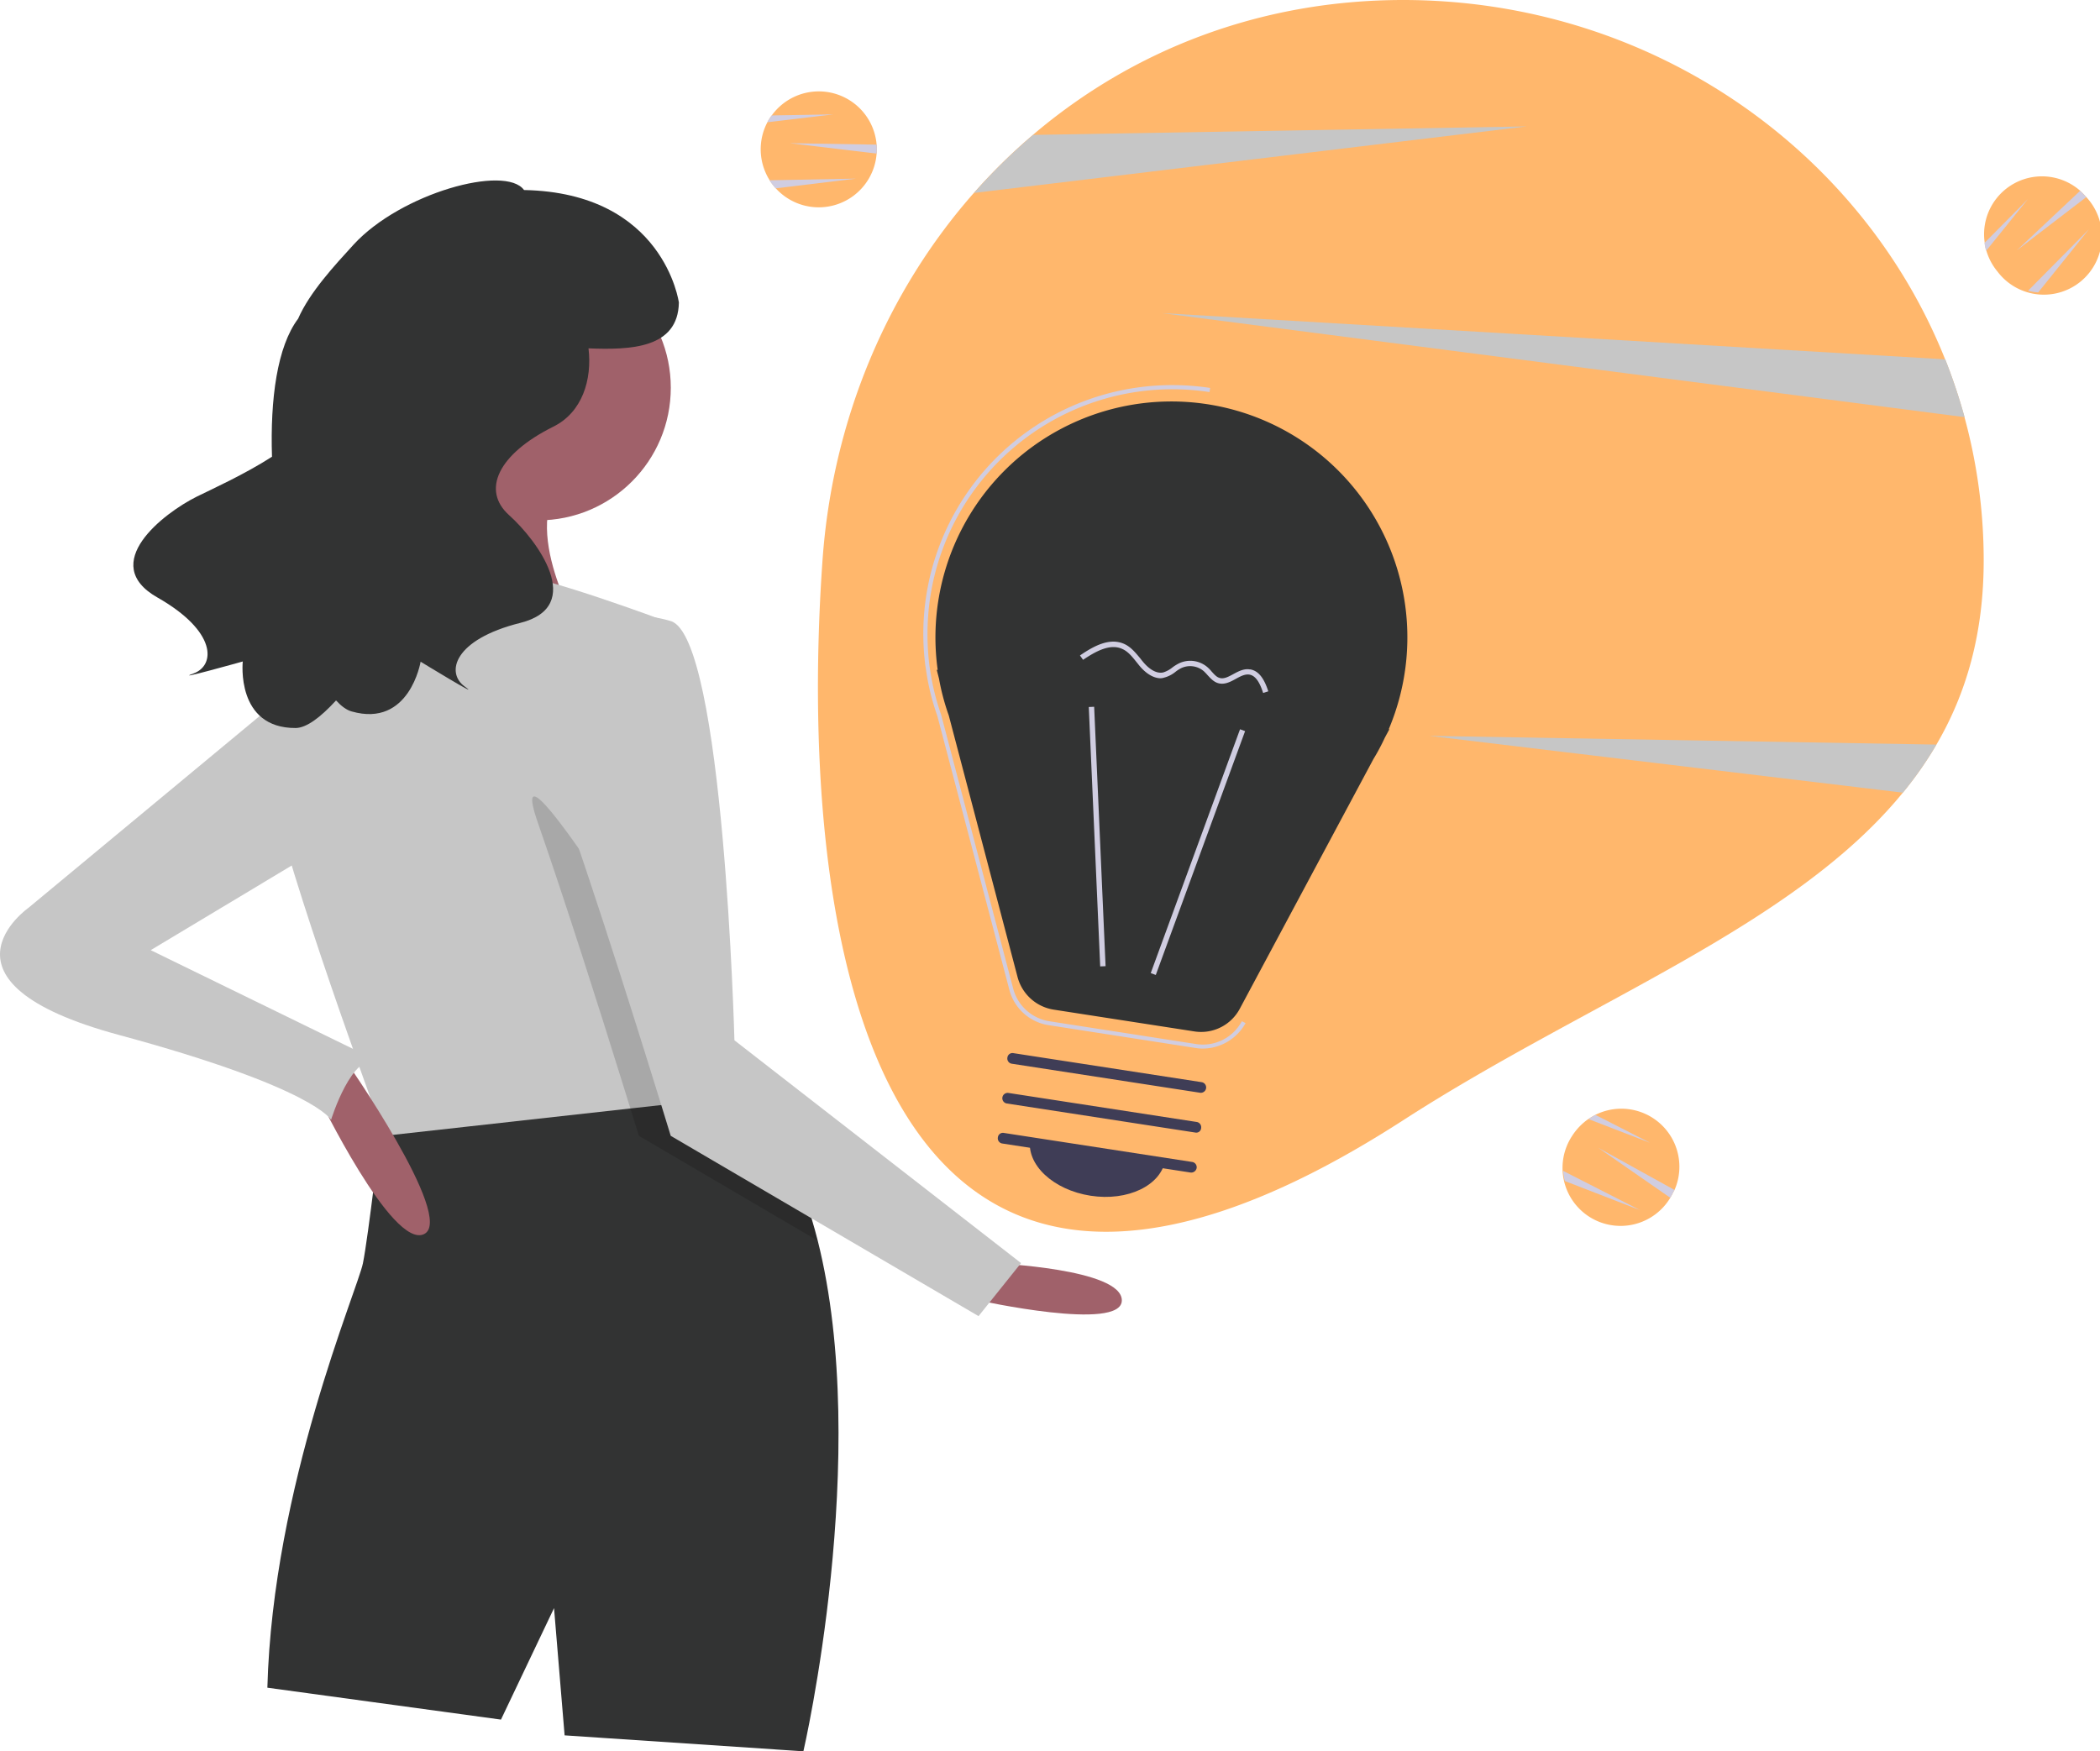 <svg id="b6fe4ea4-91cd-4e88-acbb-2663d3326f54" xmlns="http://www.w3.org/2000/svg" viewBox="0 0 1013.13 845.1"><defs><style>.cls-1{fill:#ffb76c;}.cls-2{fill:#c6c6c6;}.cls-3{fill:#d0cde1;}.cls-4{fill:#a0616a;}.cls-5{fill:#323333;}.cls-6{opacity:0.15;isolation:isolate;}.cls-7{fill:#3f3d56;}</style></defs><path class="cls-1" d="M1017.43,270.3c0,35.2-8.3,64.1-22.8,88.9a178.31,178.31,0,0,1-16.2,23.2c-53.1,65-151.9,100.5-241.1,158.1-263.5,170-292-102.4-280.1-270.3,4.8-67.7,31.2-129.8,73.1-177.3a279.16,279.16,0,0,1,28.5-28c47.6-40.5,109-65,178.6-65,119.2.1,221,72.1,261.4,173.4a262.21,262.21,0,0,1,18.6,97Z" transform="translate(-60.41 0.1)"/><path class="cls-2" d="M797,60.9,530.33,93a279.16,279.16,0,0,1,28.5-28Z" transform="translate(-60.41 0.1)"/><path class="cls-2" d="M994.63,359.2a178.31,178.31,0,0,1-16.2,23.2L750,355Z" transform="translate(-60.41 0.1)"/><path class="cls-2" d="M1008.23,201.2,621,151l377.9,22.3A285.09,285.09,0,0,1,1008.23,201.2Z" transform="translate(-60.41 0.1)"/><path class="cls-1" d="M483.43,72a12.75,12.75,0,0,1-.1,2,28,28,0,1,1-52.7-15.1,18.52,18.52,0,0,1,2.1-3.3,28,28,0,0,1,50.6,14.1A17.7,17.7,0,0,1,483.43,72Z" transform="translate(-60.41 0.1)"/><path class="cls-3" d="M483.43,72a12.75,12.75,0,0,1-.1,2l-41.9-5,41.9.7A17.7,17.7,0,0,1,483.43,72Z" transform="translate(-60.41 0.1)"/><path class="cls-3" d="M473.43,86.1l-38.8,4.7a28.83,28.83,0,0,1-3-3.9Z" transform="translate(-60.41 0.1)"/><path class="cls-3" d="M462.43,55.1l-31.8,3.8a18.52,18.52,0,0,1,2.1-3.3Z" transform="translate(-60.41 0.1)"/><path class="cls-1" d="M867.23,576.1c-.3.6-.7,1.2-1,1.8a28,28,0,1,1-47.4-29.8,28.77,28.77,0,0,1,8-8.3,37.91,37.91,0,0,1,3.4-2,28,28,0,0,1,38.1,36.2C867.93,574.8,867.53,575.4,867.23,576.1Z" transform="translate(-60.41 0.1)"/><path class="cls-3" d="M867.23,576.1c-.3.6-.7,1.2-1,1.8l-34.7-24.1,36.7,20.3C867.93,574.8,867.53,575.4,867.23,576.1Z" transform="translate(-60.41 0.1)"/><path class="cls-3" d="M851.73,583.9l-36.4-14.1a26.38,26.38,0,0,1-.8-4.9Z" transform="translate(-60.41 0.1)"/><path class="cls-3" d="M856.53,551.4l-29.8-11.5a37.91,37.91,0,0,1,3.4-2Z" transform="translate(-60.41 0.1)"/><path class="cls-1" d="M1065.53,93.5c.5.5.9,1,1.4,1.5a28,28,0,1,1-42.8,36,28.24,28.24,0,0,1-5.4-10.1,16.06,16.06,0,0,1-.8-3.8,27.93,27.93,0,0,1,46-25.2Z" transform="translate(-60.41 0.1)"/><path class="cls-3" d="M1065.53,93.5c.5.5.9,1,1.4,1.5l-33.5,25.7,30.5-28.7A20.59,20.59,0,0,1,1065.53,93.5Z" transform="translate(-60.41 0.1)"/><path class="cls-3" d="M1068.23,110.5l-24.5,30.5a27.81,27.81,0,0,1-4.9-.8Z" transform="translate(-60.41 0.1)"/><path class="cls-3" d="M1038.73,96l-20.1,24.9a16.06,16.06,0,0,1-.8-3.8Z" transform="translate(-60.41 0.1)"/><path class="cls-4" d="M540.23,609.5s61.4,2.6,61.4,17.9-69.1,0-69.1,0Z" transform="translate(-60.41 0.1)"/><path class="cls-5" d="M448,845l-115.2-7.7-5.1-61.4-25.6,53.8-112.7-15.4c2.6-97.3,43.5-192,46.1-204.8s8.7-65.7,8.7-65.7c11.2-23.7,69.8-26,115.8-23.8,19,.9,35.9,2.5,46.4,3.7,6.9.8,11,1.3,11,1.3,18.4,18.9,30.2,44.7,37.5,73.5C481,702.2,448,845,448,845Z" transform="translate(-60.41 0.1)"/><circle class="cls-4" cx="259.62" cy="187.1" r="64"/><path class="cls-4" d="M276.53,202.4s-17.9,79.4-46.1,102.4,110.1,0,110.1,0-30.7-51.2-7.7-74.2S276.53,202.4,276.53,202.4Z" transform="translate(-60.41 0.1)"/><path class="cls-2" d="M407,530.1l-42.5,4.7L245.83,548s-.6-1.5-1.6-4.3c-8.6-23.5-50.2-138-54.8-172.4-5.1-38.4,48.6-84.5,48.6-84.5s51.2-10.2,66.6-10.2,76.8,23,76.8,23l23,206.2,2,17.8Z" transform="translate(-60.41 0.1)"/><path class="cls-6" d="M454.73,598.5,368.63,548s-1.5-4.9-4.1-13.2c-1.3-4.1-2.8-9.2-4.6-14.8-9.9-31.9-26.6-84.5-40-123-20.5-58.9,79.4,105,79.4,105l5,3.9,2,17.8c6.9.8,11,1.3,11,1.3C435.63,543.9,447.53,569.7,454.73,598.5Z" transform="translate(-60.41 0.1)"/><path class="cls-2" d="M340.53,304.8s-25.6,33.3-5.1,92.2S384,548,384,548l148.5,87L553,609.4,414.73,501.9s-5.1-194.6-30.7-202.3S340.53,304.8,340.53,304.8Z" transform="translate(-60.41 0.1)"/><path class="cls-4" d="M213.83,528.8s35.8,74.2,51.2,66.6-38.4-84.5-38.4-84.5Z" transform="translate(-60.41 0.1)"/><path class="cls-2" d="M209.93,325.3,74.23,437.9s-51.2,35.8,43.5,61.4,102.4,41,102.4,41,10.2-33.3,23-28.2l-110-53.7,89.6-53.8Z" transform="translate(-60.41 0.1)"/><path class="cls-5" d="M155.43,239.5c7.1-3.5,22.8-10.6,36.2-19.2-.9-27.9,2.5-53.2,12.6-66.6,5.6-12.8,17.5-25.6,26.8-35.8,22.8-24.8,73.2-38.7,82.2-26.3,67.6,1.3,74.7,54.3,74.7,54.3-.4,22.2-23.4,22.9-43.6,22.1,1.8,15.1-3,30.9-17,37.8-26.7,13.3-34.7,30.7-21.3,42.7s37.3,44,5.3,52-36,24-26.7,30.7-21.3-12-21.3-12-5.3,32-33.3,24c-2.5-.7-5-2.6-7.5-5.3-7.6,8.3-14.3,13.2-19.4,13.3-29.1.2-25.6-32.1-25.6-32.1s-34.6,9.7-23.8,5.8,11.3-20.4-17.4-36.7S139.33,247.5,155.43,239.5Z" transform="translate(-60.41 0.1)"/><path class="cls-5" d="M512.83,323.2l-.5-.1,1.1,4.3a110,110,0,0,0,4.7,17.7l33.2,126.3a21.48,21.48,0,0,0,17.4,15.7l67.8,10.5a21.15,21.15,0,0,0,22.1-11.1L723,366.2a101.74,101.74,0,0,0,5.5-10.3l2.2-4.1h-.3a113.84,113.84,0,1,0-217.6-28.6Z" transform="translate(-60.41 0.1)"/><path class="cls-3" d="M640.73,505.9a21.86,21.86,0,0,1-3.6-.3l-70.8-11a23.25,23.25,0,0,1-19-17.2l-34.7-132a115.57,115.57,0,0,1-4.9-18.6l-.9-5.8a120,120,0,0,1,103.8-134.3,122,122,0,0,1,33.6.4l-.3,2a118.21,118.21,0,0,0-134.7,98.7,122.45,122.45,0,0,0-.3,34.2l.7,4.3a115.72,115.72,0,0,0,4.8,18.4L549.23,477a21.48,21.48,0,0,0,17.4,15.7l70.8,11a21.3,21.3,0,0,0,22.1-11l1.8.9A23.78,23.78,0,0,1,640.73,505.9Z" transform="translate(-60.41 0.1)"/><rect class="cls-3" x="575.73" y="409.84" width="125.3" height="2.6" transform="translate(-27.64 869.29) rotate(-69.89)"/><rect class="cls-3" x="588.41" y="340.99" width="2.6" height="125.3" transform="translate(-77.56 26.38) rotate(-2.52)"/><path class="cls-7" d="M634.73,565.7l-90.8-14a2.54,2.54,0,0,1-2.1-3,2.44,2.44,0,0,1,2.9-2.1l90.8,14a2.58,2.58,0,0,1,2.2,2.9,2.66,2.66,0,0,1-3,2.2Z" transform="translate(-60.41 0.1)"/><path class="cls-7" d="M637,546.4l-90.8-14a2.57,2.57,0,1,1,.7-5.1h0l90.8,14a2.58,2.58,0,0,1,2.2,2.9,2.36,2.36,0,0,1-2.9,2.2Z" transform="translate(-60.41 0.1)"/><path class="cls-7" d="M639.33,527.2l-90.8-14a2.54,2.54,0,0,1-2.1-3,2.44,2.44,0,0,1,2.9-2.1l90.8,14a2.58,2.58,0,0,1-.8,5.1Z" transform="translate(-60.41 0.1)"/><path class="cls-7" d="M586.53,576.9c18,2.8,34.1-5,36.1-17.4l-65.2-10C555.43,561.9,568.53,574.1,586.53,576.9Z" transform="translate(-60.41 0.1)"/><path class="cls-3" d="M619.13,327.1c-3.9-.6-7.1-3.7-8.8-5.7-.6-.7-1.1-1.4-1.7-2.1-2-2.5-4-5-6.7-6.2-5.9-2.8-12.9,1.1-19,5.2l-1.5-2.1c6.7-4.6,14.4-8.8,21.5-5.5,3.2,1.5,5.4,4.3,7.6,6.9.5.7,1.1,1.4,1.6,2,1.8,2.1,5.5,5.6,9.4,4.8A13.05,13.05,0,0,0,626,322a21.37,21.37,0,0,1,3.2-2,12.68,12.68,0,0,1,13.9,2,18,18,0,0,1,1.9,2c1.2,1.3,2.3,2.6,3.7,3,2.1.7,4.3-.5,6.7-1.8s5-2.7,7.8-2.3h.3c5.1.8,7.4,6.4,8.8,10.6l-2.5.8c-1.8-5.7-4-8.6-6.9-8.9-2.1-.2-4.1.9-6.3,2.1-2.7,1.5-5.6,3-8.7,2-2.1-.7-3.5-2.3-4.9-3.8-.5-.6-1.1-1.2-1.7-1.8a10.11,10.11,0,0,0-11-1.6,16.65,16.65,0,0,0-2.8,1.8,14.36,14.36,0,0,1-5.5,2.8A5.66,5.66,0,0,1,619.13,327.1Z" transform="translate(-60.41 0.1)"/></svg>